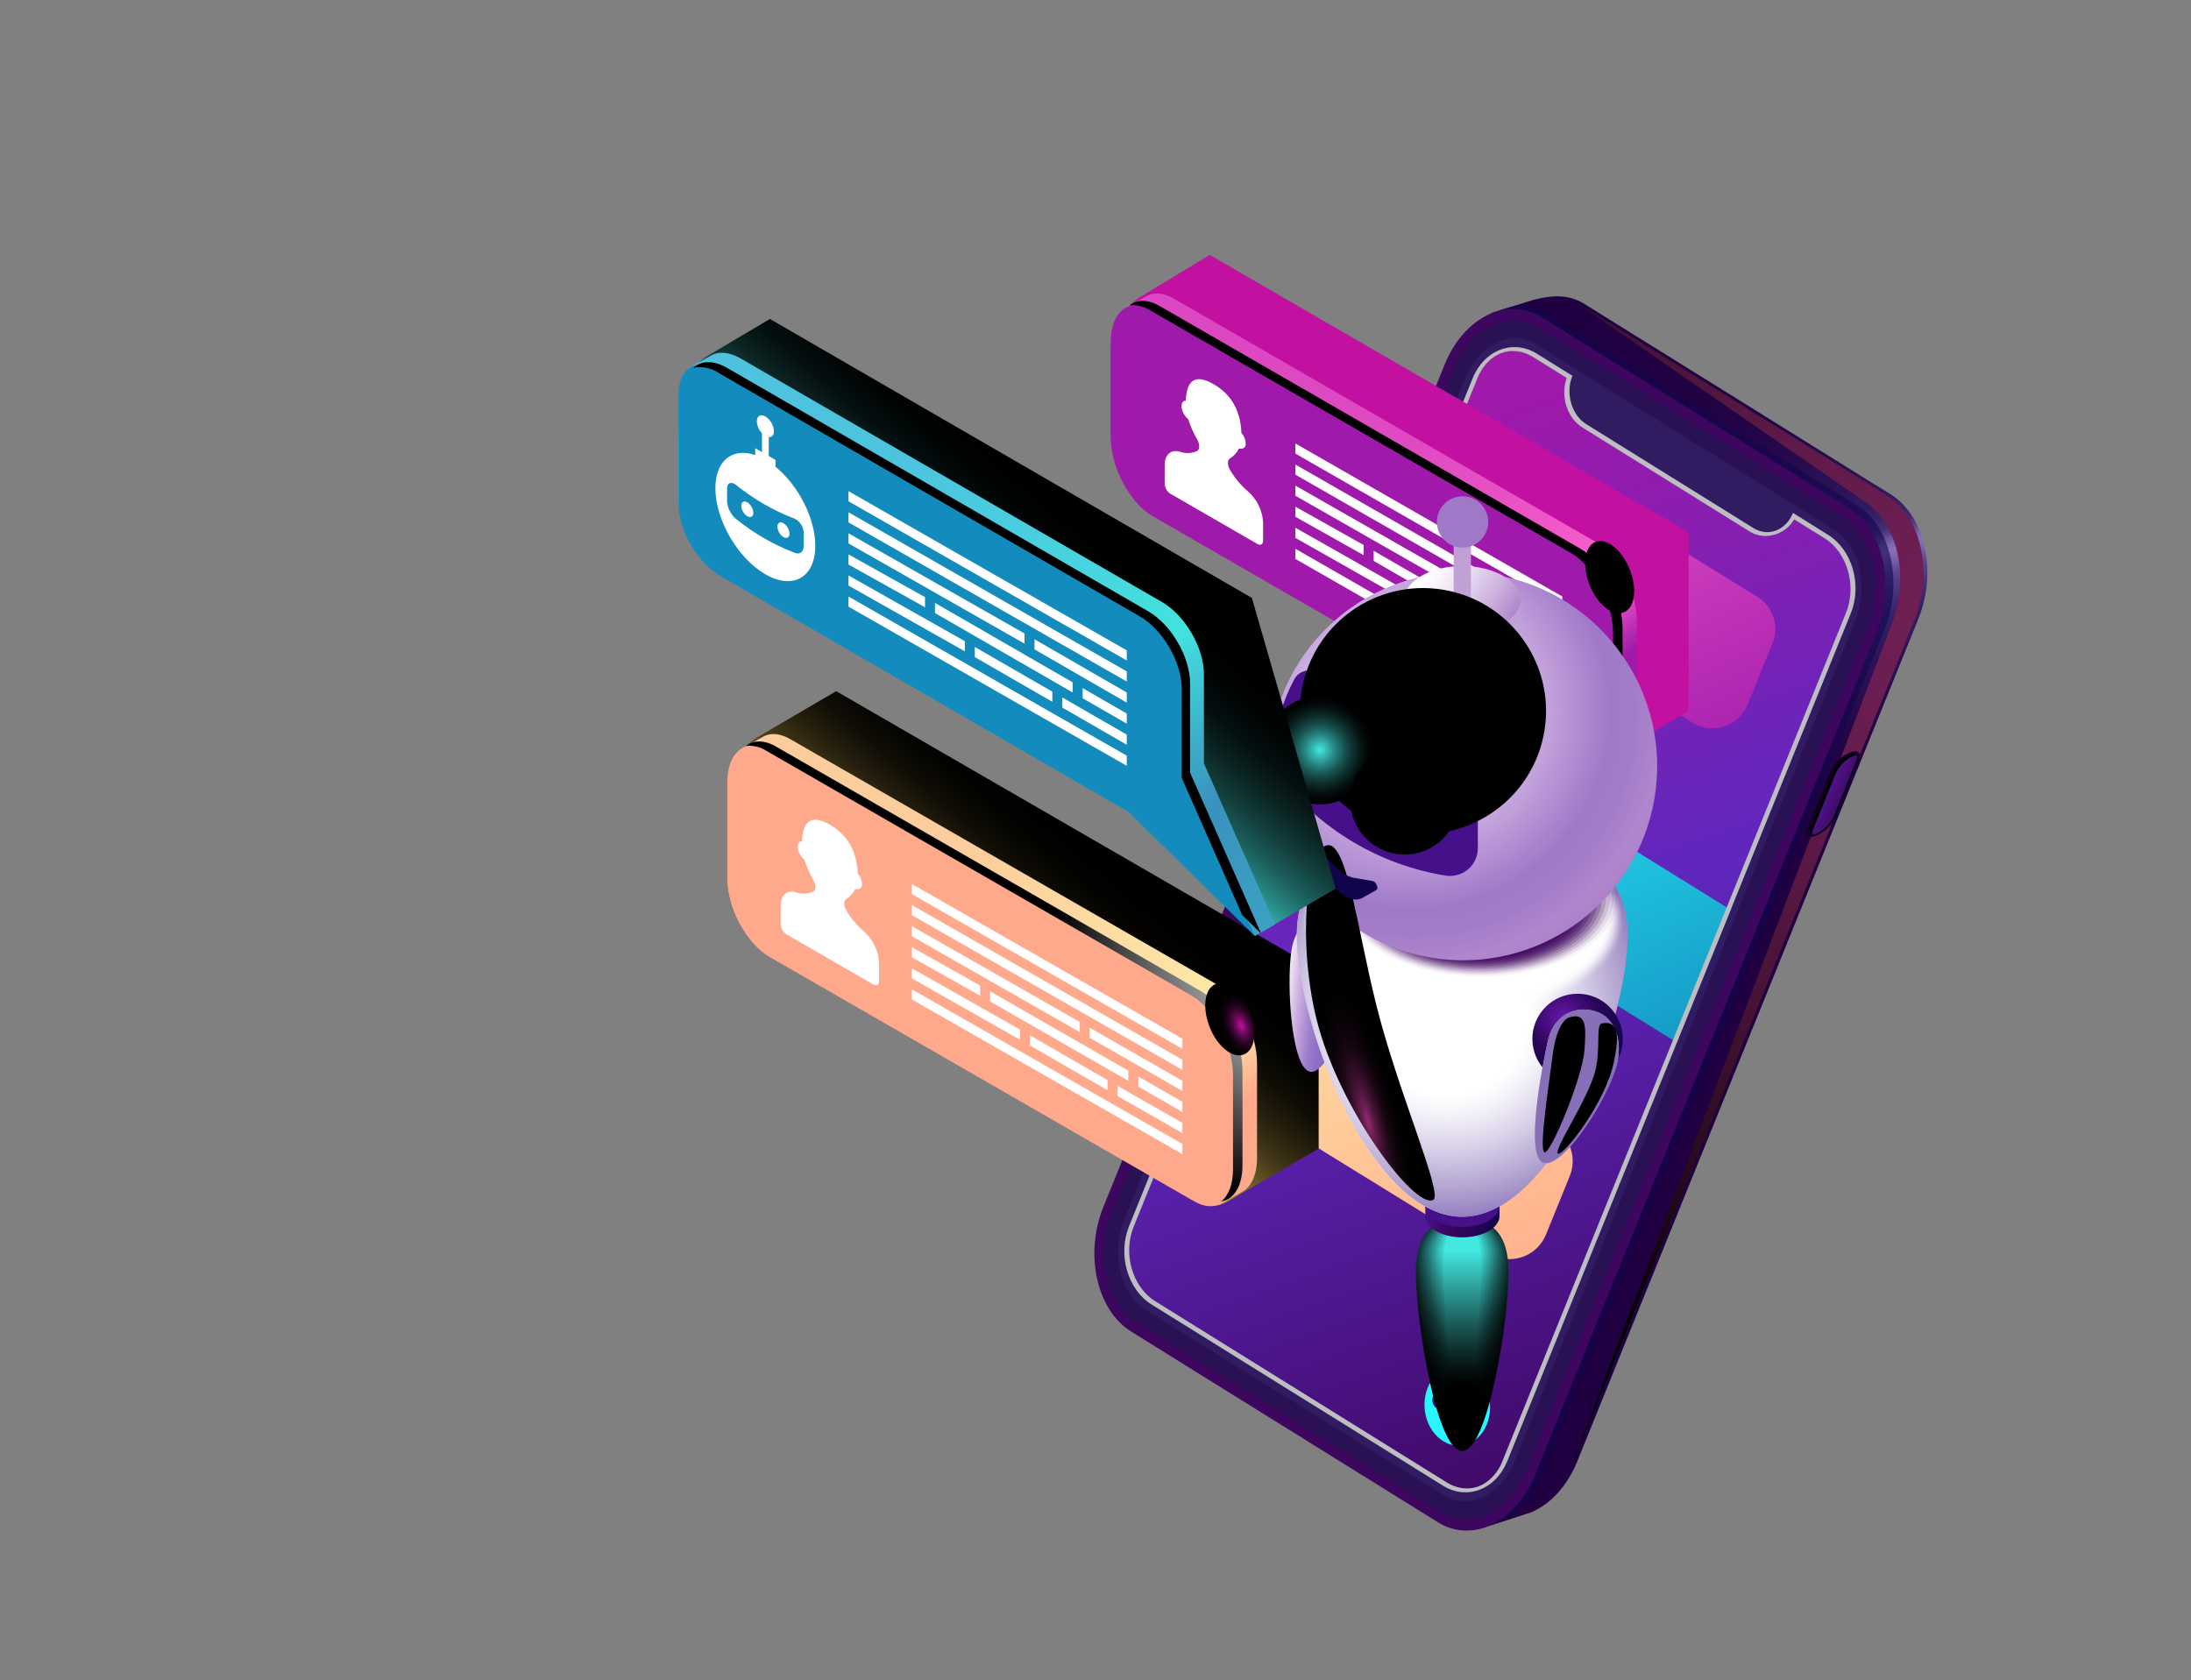 <svg width="854" height="655" viewBox="0 0 854 655" fill="none" xmlns="http://www.w3.org/2000/svg">
<rect x="0" y="0" width="854" height="655" fill="#808080" stroke="none"/>
<path d="M576.764 588.045L457.316 513.77C443.835 505.434 438.963 483.577 446.521 465.038L579.483 136.812C583.304 127.392 574.828 125.142 581.853 121.807C582.119 121.691 597.136 117.039 597.403 116.972C604.277 115.155 611.118 114.438 617.425 118.389L736.872 192.664C750.353 201 755.225 222.857 747.667 241.397L614.772 569.655C610.767 579.492 604.11 586.444 596.702 589.529C596.268 589.712 578.065 595.581 577.615 595.681C571.608 597.065 582.653 591.746 576.764 588.045Z" fill="url(#paint0_linear)"/>
<path style="mix-blend-mode:color-dodge" d="M735.42 193.047L615.956 118.773C609.6 114.821 726.294 195.131 726.294 195.131C739.775 203.467 744.647 225.341 737.106 243.864C737.106 243.864 609.249 579.842 613.254 570.005L746.216 241.78C753.724 223.29 748.918 201.417 735.42 193.047Z" fill="url(#paint1_radial)"/>
<path style="mix-blend-mode:screen" opacity="0.6" d="M563.482 592.18L444.019 517.905C430.554 509.569 425.665 487.712 433.223 469.172L566.202 140.947C573.71 122.408 590.712 114.172 604.194 122.608L723.641 196.882C737.122 205.218 741.994 227.076 734.453 245.615L601.474 573.84C593.966 592.33 576.947 600.549 563.482 592.18Z" fill="url(#paint2_radial)"/>
<path d="M560.379 593.313L440.915 519.039C427.45 510.703 422.562 488.845 430.12 470.306L563.099 142.081C570.607 123.541 587.609 115.305 601.09 123.741L720.554 197.949C734.035 206.285 738.907 228.159 731.366 246.682L598.354 574.907C590.846 593.413 573.827 601.749 560.379 593.313Z" fill="url(#paint3_linear)"/>
<path d="M433.357 472.573L566.486 143.948C573.16 127.693 587.976 120.474 599.855 127.826L718.685 201.701C730.498 209.036 734.736 228.176 728.146 244.415L594.95 573.04C588.276 589.295 573.443 596.514 561.58 589.179L442.767 515.304C431.004 507.952 426.766 488.829 433.357 472.573Z" fill="url(#paint4_linear)"/>
<path d="M438.446 474.707L570.907 147.732C576.413 134.128 588.894 128.093 598.788 134.245L715.065 206.619C724.959 212.771 728.413 228.776 722.99 242.38L590.529 569.255C585.023 582.86 572.542 588.912 562.648 582.76L446.371 510.452C436.477 504.317 432.923 488.378 438.446 474.707Z" fill="url(#paint5_linear)"/>
<path d="M698.864 199.95C696.094 206.786 689.17 209.42 683.397 205.819L618.326 165.372C612.536 161.771 610.1 153.318 612.87 146.482L599.071 137.896C589.761 132.111 578.582 136.362 574.044 147.383L440.064 478.009C435.609 489.046 439.53 502.683 448.857 508.485L562.448 579.109C571.758 584.894 582.937 580.659 587.475 569.622L721.422 238.98C725.893 227.943 721.972 214.305 712.645 208.52L698.864 199.95Z" fill="url(#paint6_linear)"/>
<path d="M569.022 161.037L547.982 212.721L659.604 281.644C661.436 282.784 663.496 283.511 665.639 283.773C667.781 284.035 669.955 283.826 672.008 283.16C674.062 282.495 675.945 281.389 677.526 279.921C679.107 278.452 680.347 276.656 681.161 274.658L690.888 250.784C692.2 247.551 692.328 243.96 691.251 240.642C690.173 237.324 687.96 234.492 684.999 232.644L569.022 161.037Z" fill="url(#paint7_linear)"/>
<path d="M550.985 303.518L544.145 320.34C542.49 324.396 542.326 328.907 543.682 333.073C545.038 337.239 547.826 340.79 551.553 343.097L653.564 406.352L674.604 354.668L577.982 294.748C575.684 293.326 573.104 292.422 570.421 292.098C567.738 291.775 565.017 292.039 562.447 292.874C559.877 293.709 557.52 295.094 555.541 296.932C553.561 298.77 552.007 301.018 550.985 303.518Z" fill="url(#paint8_linear)"/>
<path d="M485.447 365.337L464.391 417.021L580.234 488.495C582.133 489.675 584.267 490.426 586.487 490.697C588.707 490.968 590.959 490.751 593.086 490.062C595.214 489.373 597.165 488.228 598.804 486.708C600.443 485.187 601.73 483.328 602.575 481.259L611.869 458.368C613.235 455.019 613.374 451.295 612.259 447.854C611.145 444.413 608.85 441.476 605.779 439.562L485.447 365.337Z" fill="url(#paint9_linear)"/>
<path d="M704.537 322.724L713.513 300.567C715.101 297.314 717.799 294.736 721.122 293.297C724.175 292.13 725.726 293.481 724.575 296.315L715.549 318.472C713.97 321.727 711.268 324.303 707.94 325.725C704.937 326.892 703.402 325.558 704.537 322.724Z" fill="url(#paint10_linear)"/>
<path d="M706.305 325.308C704.987 325.308 705.07 323.907 705.538 322.74L714.514 300.583C715.956 297.672 718.37 295.354 721.338 294.031C721.803 293.832 722.301 293.725 722.806 293.714C724.141 293.714 724.058 295.114 723.574 296.298L714.597 318.455C713.167 321.365 710.757 323.679 707.79 324.991C707.32 325.19 706.816 325.297 706.305 325.308Z" fill="url(#paint11_linear)"/>
<path style="mix-blend-mode:color-dodge" d="M706.672 323.324L715.649 301.166C717.085 298.251 719.5 295.932 722.473 294.614C722.895 294.449 723.339 294.348 723.791 294.314C723.718 294.117 723.582 293.949 723.404 293.838C723.226 293.726 723.016 293.677 722.806 293.697C722.301 293.708 721.803 293.816 721.338 294.014C718.37 295.338 715.956 297.655 714.514 300.566L705.538 322.74C705.07 323.907 704.987 325.291 706.305 325.308H706.472C706.305 324.643 706.376 323.941 706.672 323.324Z" fill="url(#paint12_radial)"/>
<g style="mix-blend-mode:multiply">
<path d="M712.579 208.52L698.864 199.95C696.094 206.786 689.17 209.42 683.397 205.819L618.326 165.372C612.536 161.771 610.1 153.318 612.87 146.482L599.071 137.896C589.761 132.111 578.582 136.362 574.044 147.383L440.064 478.009C435.609 489.046 439.53 502.683 448.857 508.485L562.448 579.109C571.758 584.894 582.937 580.659 587.475 569.622L721.422 238.98C725.827 227.943 721.905 214.305 712.579 208.52ZM585.59 569.589C584.361 572.803 582.243 575.602 579.483 577.658C577.168 579.35 574.359 580.235 571.491 580.176C568.788 580.086 566.159 579.268 563.883 577.808L450.259 507.185C441.366 501.65 437.595 488.595 441.916 478.059L575.863 147.416C578.566 140.747 583.955 136.696 589.961 136.812C592.665 136.903 595.293 137.72 597.57 139.18L610.651 147.316C608.181 154.552 610.784 162.888 616.807 166.639L681.878 207.102C683.692 208.253 685.787 208.882 687.935 208.92C690.234 208.926 692.495 208.335 694.496 207.203C696.497 206.072 698.169 204.44 699.348 202.467L711.16 209.803C720.054 215.338 723.824 228.409 719.503 238.946L585.59 569.589Z" fill="#BCBEC0"/>
</g>
<path d="M575.763 536.176L576.413 534.509L574.862 533.542L576.68 529.04C577.129 529.066 577.574 528.943 577.945 528.689C578.316 528.436 578.593 528.067 578.732 527.64C578.989 527.02 579.029 526.332 578.844 525.687C578.659 525.042 578.261 524.479 577.715 524.089C577.458 523.93 577.169 523.833 576.869 523.803C576.569 523.774 576.266 523.814 575.984 523.921C575.702 524.027 575.448 524.197 575.242 524.417C575.035 524.637 574.883 524.901 574.795 525.189C574.611 525.66 574.544 526.168 574.599 526.67C574.654 527.172 574.83 527.654 575.112 528.073L573.293 532.558L571.741 531.591L571.074 533.258C565.318 531.274 559.161 534.325 556.491 540.911C553.438 548.447 556.124 557.75 562.481 561.718C568.838 565.686 576.48 562.768 579.533 555.232C580.804 552.03 581.124 548.529 580.456 545.149C579.787 541.77 578.157 538.654 575.763 536.176ZM576.18 555.232C576.086 555.551 575.93 555.849 575.72 556.106C575.51 556.364 575.25 556.577 574.956 556.732C574.662 556.888 574.339 556.983 574.008 557.011C573.677 557.04 573.343 557.002 573.026 556.9C568.012 555.025 563.41 552.194 559.478 548.563C558.916 548.007 558.531 547.298 558.371 546.524C558.211 545.75 558.282 544.945 558.577 544.212L559.828 541.111C559.893 540.809 560.041 540.53 560.255 540.307C560.469 540.083 560.741 539.924 561.04 539.846C561.34 539.768 561.655 539.775 561.951 539.866C562.246 539.957 562.511 540.128 562.715 540.361C566.645 544.014 571.246 546.873 576.263 548.78C576.863 549.066 577.327 549.574 577.558 550.197C577.788 550.82 577.767 551.508 577.498 552.115L576.18 555.232ZM572.592 549.664C572.41 549.553 572.205 549.485 571.993 549.465C571.78 549.445 571.566 549.475 571.366 549.55C571.167 549.626 570.987 549.746 570.841 549.901C570.695 550.057 570.586 550.244 570.524 550.447C570.341 550.891 570.314 551.382 570.447 551.843C570.581 552.303 570.866 552.705 571.258 552.982C571.441 553.089 571.645 553.155 571.857 553.173C572.069 553.191 572.282 553.161 572.48 553.086C572.679 553.011 572.858 552.892 573.004 552.738C573.151 552.584 573.261 552.4 573.327 552.198C573.503 551.754 573.527 551.264 573.394 550.805C573.261 550.346 572.979 549.945 572.592 549.664ZM564.25 544.479C564.068 544.368 563.863 544.3 563.65 544.28C563.438 544.26 563.223 544.289 563.024 544.365C562.824 544.441 562.645 544.561 562.498 544.716C562.352 544.872 562.244 545.059 562.181 545.262C561.998 545.701 561.969 546.189 562.099 546.646C562.23 547.104 562.511 547.503 562.899 547.78C563.08 547.894 563.285 547.965 563.499 547.987C563.712 548.008 563.928 547.98 564.128 547.904C564.329 547.828 564.509 547.706 564.655 547.549C564.8 547.391 564.907 547.202 564.967 546.996C565.151 546.557 565.179 546.07 565.049 545.612C564.919 545.155 564.637 544.755 564.25 544.479Z" fill="url(#paint13_linear)"/>
<path style="mix-blend-mode:screen" d="M513.978 378.126L325.923 269.406L295.373 287.279C291.774 289.417 288.793 292.453 286.722 296.089C284.651 299.724 283.562 303.836 283.56 308.019V341.564C283.557 348.101 285.277 354.523 288.545 360.186C291.814 365.849 296.516 370.553 302.18 373.824L466.093 468.372C467.966 469.465 470.097 470.041 472.266 470.041C474.435 470.041 476.566 469.465 478.439 468.372L513.978 447.715V378.126Z" fill="url(#paint14_linear)"/>
<path d="M473.618 463.587L308.003 368.339C298.977 363.137 291.652 349.149 291.652 337.129V300.45C291.652 294.348 285.679 294.214 288.732 292.014C288.966 291.847 297.075 287.362 297.342 287.212C300.211 285.545 303.932 285.745 308.003 288.096L473.618 383.344C482.661 388.562 489.969 402.534 489.969 414.571V451.25C489.969 457.835 487.783 462.47 484.329 464.471L475.853 469.272C473 470.723 477.522 465.855 473.618 463.587Z" fill="url(#paint15_linear)"/>
<path d="M465.409 468.239L299.828 372.924C290.801 367.706 283.476 353.734 283.476 341.697V305.018C283.476 292.981 290.801 287.446 299.828 292.664L465.409 387.979C474.435 393.181 481.76 407.169 481.76 419.189V455.868C481.76 467.922 474.435 473.374 465.409 468.239Z" fill="url(#paint16_linear)"/>
<path style="mix-blend-mode:color-dodge" d="M467.978 386.278L302.397 290.963C297.809 288.313 293.671 288.446 290.718 290.797C293.498 290.459 296.309 291.108 298.66 292.631L464.241 387.945C473.267 393.147 480.592 407.135 480.592 419.156V455.835C480.592 461.753 478.823 466.088 475.953 468.355C480.959 467.522 484.296 462.353 484.296 454.167V417.489C484.329 405.468 476.954 391.48 467.978 386.278Z" fill="url(#paint17_radial)"/>
<path d="M355.438 344.581V348.532L460.87 408.819V404.868L355.438 344.581Z" fill="white"/>
<path d="M397.584 401.333L355.438 377.425V381.377L397.584 405.285V401.333Z" fill="white"/>
<path d="M420.843 398.332L355.438 361.003V364.954L420.843 402.283V398.332Z" fill="white"/>
<path d="M382.051 384.161L355.438 369.206V373.157L382.051 388.112V384.161Z" fill="white"/>
<path d="M385.938 386.411V390.363L439.797 421.29V417.338L385.938 386.411Z" fill="white"/>
<path d="M401.489 403.584V407.535L431.688 424.957V421.006L401.489 403.584Z" fill="white"/>
<path d="M424.731 404.518L460.87 425.241V421.29L424.731 400.566V404.518Z" fill="white"/>
<path d="M443.685 423.54L460.87 433.443V429.492L443.685 419.589V423.54Z" fill="white"/>
<path d="M355.438 356.735L460.87 417.022V413.07L355.438 352.784V356.735Z" fill="white"/>
<path d="M435.576 427.208L460.87 441.663V437.712L435.576 423.257V427.208Z" fill="white"/>
<path d="M355.438 389.579L460.87 449.866V445.915L355.438 385.628V389.579Z" fill="white"/>
<path d="M336.651 362.987C333.979 360.671 331.698 357.941 329.894 354.901C328.776 353.034 328.826 351.016 329.894 350.383C331.408 349.482 332.608 348.138 333.331 346.531C334.515 346.865 335.984 346.431 335.984 344.864C335.994 343.256 335.399 341.702 334.315 340.513C334.032 333.427 331.612 326.158 323.453 321.457C315.294 316.755 312.892 321.24 312.591 327.975C311.624 327.759 310.923 328.709 310.923 330.376C311.202 332.238 312.144 333.937 313.576 335.161C314.427 337.887 315.58 340.51 317.013 342.98C318.098 344.864 318.148 346.932 317.013 347.515C314.885 348.492 312.458 348.593 310.256 347.799C306.835 346.765 304.299 348.832 304.299 353.05V360.336C304.341 361.109 304.566 361.861 304.954 362.53C305.343 363.199 305.884 363.767 306.535 364.187L340.422 383.744C341.64 384.444 342.641 383.877 342.641 382.46V375.174C342.515 372.845 341.919 370.565 340.89 368.47C339.86 366.376 338.419 364.511 336.651 362.987Z" fill="white"/>
<path style="mix-blend-mode:color-dodge" d="M487.066 394.13C490.186 401.683 489.218 409.235 484.913 411.003C480.609 412.77 474.602 408.068 471.565 400.516C468.529 392.963 469.43 385.394 473.718 383.627C478.006 381.86 483.962 386.561 487.066 394.13Z" fill="url(#paint18_radial)"/>
<path style="mix-blend-mode:screen" d="M658.169 207.436L471.499 99.35L444.803 115.555C441.204 117.693 438.223 120.729 436.152 124.365C434.081 128.001 432.992 132.112 432.99 136.296V169.84C432.991 176.379 434.713 182.802 437.985 188.464C441.256 194.127 445.961 198.83 451.627 202.101L614.138 296.032C616.011 297.125 618.142 297.7 620.311 297.7C622.48 297.7 624.611 297.125 626.485 296.032L658.186 277.042L658.169 207.436Z" fill="url(#paint19_linear)"/>
<path d="M621.663 291.23L457.483 196.615C448.44 191.414 441.132 177.426 441.132 165.405V128.726C441.132 122.624 435.159 122.491 438.196 120.29C438.446 120.123 446.538 115.639 446.822 115.489C449.675 113.821 453.412 114.021 457.483 116.372L621.663 211.053C630.706 216.272 638.014 230.243 638.014 242.28V278.959C638.014 285.628 635.828 290.18 632.374 292.18L623.898 296.982C621.079 298.316 625.6 293.497 621.663 291.23Z" fill="url(#paint20_linear)"/>
<path d="M613.487 295.882L449.291 201.2C440.264 195.982 432.94 182.011 432.94 169.973V133.295C432.94 121.257 440.264 115.722 449.291 120.941L613.487 215.622C622.514 220.824 629.838 234.812 629.838 246.832V283.511C629.838 295.565 622.514 301.083 613.487 295.882Z" fill="url(#paint21_linear)"/>
<path style="mix-blend-mode:color-dodge" d="M616.057 213.921L451.927 119.24C447.322 116.589 443.184 116.722 440.248 119.073C443.034 118.737 445.849 119.386 448.206 120.907L612.386 215.588C621.412 220.79 628.737 234.778 628.737 246.799V283.478C628.737 289.396 626.969 293.731 624.099 295.998C629.104 295.165 632.441 289.996 632.441 281.81V245.132C632.408 233.111 625.083 219.123 616.057 213.921Z" fill="url(#paint22_radial)"/>
<path d="M504.902 172.858V176.809L608.949 236.462V232.511L504.902 172.858Z" fill="white"/>
<path d="M547.065 229.609L504.902 205.701V209.653L547.065 233.561V229.609Z" fill="white"/>
<path d="M570.307 226.609L504.902 189.28V193.231L570.307 230.56V226.609Z" fill="white"/>
<path d="M531.514 212.437L504.902 197.482V201.433L531.514 216.388V212.437Z" fill="white"/>
<path d="M535.418 214.688V218.639L587.876 248.933V244.981L535.418 214.688Z" fill="white"/>
<path d="M550.952 231.86V235.812L581.152 253.234V249.283L550.952 231.86Z" fill="white"/>
<path d="M574.211 232.794L608.949 252.884V248.933L574.211 228.843V232.794Z" fill="white"/>
<path d="M591.763 251.183L608.949 261.086V257.135L591.763 247.232V251.183Z" fill="white"/>
<path d="M504.902 185.012L608.949 244.665V240.713L504.902 181.06V185.012Z" fill="white"/>
<path d="M585.056 255.485L608.949 269.306V265.354L585.056 251.533V255.485Z" fill="white"/>
<path d="M504.902 217.856L608.949 277.509V273.558L504.902 213.905V217.856Z" fill="white"/>
<path d="M486.114 191.264C483.472 188.942 481.218 186.212 479.44 183.178C478.323 181.31 478.356 179.293 479.44 178.659C480.956 177.755 482.16 176.412 482.894 174.808C484.079 175.142 485.547 174.708 485.547 173.141C485.564 171.531 484.968 169.975 483.879 168.789C483.595 161.704 481.176 154.435 473.017 149.733C464.858 145.032 462.455 149.516 462.172 156.252C461.187 156.035 460.503 156.986 460.503 158.653C460.782 160.515 461.724 162.214 463.156 163.438C464.012 166.165 465.171 168.787 466.61 171.257C467.694 173.141 467.728 175.208 466.61 175.792C464.507 176.749 462.113 176.851 459.936 176.075C456.515 175.041 453.963 177.109 453.963 181.327V188.613C454.005 189.385 454.229 190.137 454.618 190.807C455.006 191.476 455.548 192.044 456.198 192.464L490.085 212.02C491.32 212.721 492.321 212.154 492.321 210.737V203.451C492.167 201.105 491.537 198.816 490.47 196.721C489.403 194.626 487.921 192.769 486.114 191.264Z" fill="white"/>
<path style="mix-blend-mode:color-dodge" d="M635.144 221.757C638.264 229.326 637.296 236.878 632.992 238.646C628.687 240.413 622.68 235.711 619.644 228.159C616.607 220.606 617.508 213.037 621.796 211.27C626.084 209.503 632.124 214.204 635.144 221.757Z" fill="url(#paint23_radial)"/>
<path style="mix-blend-mode:screen" d="M588.009 496.013C588.009 515.252 579.917 565.586 569.939 565.586C559.962 565.586 551.853 515.252 551.853 496.013C551.853 479.09 559.962 475.006 569.939 475.006C579.917 475.006 588.009 479.09 588.009 496.013Z" fill="url(#paint24_linear)"/>
<path style="mix-blend-mode:screen" d="M587.075 495.779C587.075 514.552 579.416 564.419 569.973 564.419C560.529 564.419 552.854 514.552 552.854 495.779C552.854 479.257 560.513 475.272 569.973 475.272C579.433 475.272 587.075 479.257 587.075 495.779Z" fill="url(#paint25_linear)"/>
<path style="mix-blend-mode:screen" d="M586.09 495.546C586.09 513.885 578.849 563.235 569.939 563.235C561.03 563.235 553.788 513.869 553.788 495.546C553.788 479.424 561.013 475.539 569.939 475.539C578.866 475.539 586.09 479.424 586.09 495.546Z" fill="url(#paint26_linear)"/>
<path style="mix-blend-mode:screen" d="M585.123 495.313C585.123 513.169 578.315 562.002 569.939 562.002C561.564 562.002 554.756 513.102 554.756 495.313C554.756 479.591 561.547 475.806 569.939 475.806C578.332 475.806 585.123 479.591 585.123 495.313Z" fill="url(#paint27_linear)"/>
<path style="mix-blend-mode:screen" d="M584.155 495.046C584.155 512.452 577.781 560.868 569.939 560.868C562.098 560.868 555.724 512.518 555.724 495.046C555.724 479.724 562.081 476.04 569.939 476.04C577.798 476.04 584.155 479.757 584.155 495.046Z" fill="url(#paint28_linear)"/>
<path style="mix-blend-mode:screen" d="M583.187 494.845C583.187 511.784 577.247 559.717 569.939 559.717C562.631 559.717 556.692 511.784 556.692 494.845C556.692 479.924 562.615 476.339 569.939 476.339C577.264 476.339 583.187 479.924 583.187 494.845Z" fill="url(#paint29_linear)"/>
<path style="mix-blend-mode:screen" d="M582.22 494.612C582.22 511.101 576.73 558.55 569.939 558.55C563.149 558.55 557.659 511.101 557.659 494.612C557.659 480.091 563.149 476.606 569.939 476.606C576.73 476.606 582.22 480.041 582.22 494.612Z" fill="url(#paint30_linear)"/>
<path style="mix-blend-mode:screen" d="M581.252 494.379C581.252 510.401 576.246 557.383 569.939 557.383C563.633 557.383 558.61 510.401 558.61 494.379C558.61 480.258 563.616 476.856 569.939 476.856C576.263 476.856 581.252 480.258 581.252 494.379Z" fill="url(#paint31_linear)"/>
<path style="mix-blend-mode:screen" d="M580.301 494.146C580.301 509.717 575.662 556.216 569.939 556.216C564.216 556.216 559.578 509.717 559.578 494.146C559.578 480.441 564.216 477.123 569.939 477.123C575.662 477.123 580.301 480.441 580.301 494.146Z" fill="url(#paint32_linear)"/>
<path style="mix-blend-mode:screen" d="M579.333 493.912C579.333 509.034 575.129 555.033 569.94 555.033C564.751 555.033 560.546 509.034 560.546 493.912C560.546 480.575 564.751 477.39 569.94 477.39C575.129 477.39 579.333 480.608 579.333 493.912Z" fill="url(#paint33_linear)"/>
<path style="mix-blend-mode:screen" d="M578.365 493.678C578.365 508.333 574.595 553.865 570.023 553.865C565.451 553.865 561.597 508.333 561.597 493.678C561.597 480.774 565.368 477.656 570.023 477.656C574.678 477.656 578.365 480.774 578.365 493.678Z" fill="url(#paint34_linear)"/>
<path style="mix-blend-mode:screen" d="M577.398 493.378C577.398 507.583 574.061 552.631 569.939 552.631C565.818 552.631 562.481 507.617 562.481 493.378C562.481 480.874 565.818 477.857 569.939 477.857C574.061 477.857 577.398 480.941 577.398 493.378Z" fill="url(#paint35_linear)"/>
<path d="M584.489 469.787H555.557V473.855V473.972C555.557 478.624 562.031 482.308 570.023 482.308C578.015 482.308 584.489 478.54 584.489 473.972V473.855V469.787Z" fill="url(#paint36_linear)"/>
<path d="M532.499 374.208C530.229 384.444 518.483 419.489 510.591 417.739C502.699 415.988 501.131 378.209 503.917 367.872C506.337 358.953 513.428 354.368 521.32 356.118C523.272 356.519 525.121 357.314 526.754 358.454C528.388 359.595 529.77 361.057 530.817 362.751C531.864 364.446 532.554 366.336 532.843 368.306C533.132 370.276 533.015 372.284 532.499 374.208Z" fill="url(#paint37_linear)"/>
<path d="M570.023 478.275C578.012 478.275 584.489 474.506 584.489 469.856C584.489 465.206 578.012 461.436 570.023 461.436C562.034 461.436 555.557 465.206 555.557 469.856C555.557 474.506 562.034 478.275 570.023 478.275Z" fill="url(#paint38_linear)"/>
<path d="M634.393 364.254C634.393 399.816 605.545 474.29 569.939 474.29C534.334 474.29 505.469 399.782 505.469 364.254C505.469 332.927 534.334 325.391 569.939 325.391C605.545 325.391 634.393 332.927 634.393 364.254Z" fill="url(#paint39_linear)"/>
<path style="mix-blend-mode:multiply" d="M634.393 364.254C634.393 399.816 605.545 474.29 569.939 474.29C534.334 474.29 505.469 399.782 505.469 364.254C505.469 332.927 534.334 325.391 569.939 325.391C605.545 325.391 634.393 332.927 634.393 364.254Z" fill="url(#paint40_radial)"/>
<path opacity="0.07" d="M570.056 395.264C604.575 395.264 632.558 378.984 632.558 358.902C632.558 338.82 604.575 322.54 570.056 322.54C535.538 322.54 507.555 338.82 507.555 358.902C507.555 378.984 535.538 395.264 570.056 395.264Z" fill="url(#paint41_linear)"/>
<path opacity="0.15" d="M570.04 394.581C604.134 394.581 631.774 378.495 631.774 358.652C631.774 338.809 604.134 322.724 570.04 322.724C535.945 322.724 508.305 338.809 508.305 358.652C508.305 378.495 535.945 394.581 570.04 394.581Z" fill="url(#paint42_linear)"/>
<path opacity="0.22" d="M570.006 393.881C603.677 393.881 630.973 377.996 630.973 358.402C630.973 338.808 603.677 322.924 570.006 322.924C536.335 322.924 509.04 338.808 509.04 358.402C509.04 377.996 536.335 393.881 570.006 393.881Z" fill="url(#paint43_linear)"/>
<path opacity="0.29" d="M569.989 393.214C603.246 393.214 630.205 377.524 630.205 358.169C630.205 338.814 603.246 323.124 569.989 323.124C536.733 323.124 509.774 338.814 509.774 358.169C509.774 377.524 536.733 393.214 569.989 393.214Z" fill="url(#paint44_linear)"/>
<path opacity="0.36" d="M569.973 392.514C602.805 392.514 629.421 377.025 629.421 357.919C629.421 338.813 602.805 323.324 569.973 323.324C537.14 323.324 510.525 338.813 510.525 357.919C510.525 377.025 537.14 392.514 569.973 392.514Z" fill="url(#paint45_linear)"/>
<path opacity="0.44" d="M569.94 391.813C602.357 391.813 628.637 376.526 628.637 357.669C628.637 338.811 602.357 323.524 569.94 323.524C537.522 323.524 511.242 338.811 511.242 357.669C511.242 376.526 537.522 391.813 569.94 391.813Z" fill="url(#paint46_linear)"/>
<path opacity="0.51" d="M569.923 391.129C601.917 391.129 627.853 376.036 627.853 357.418C627.853 338.8 601.917 323.707 569.923 323.707C537.929 323.707 511.993 338.8 511.993 357.418C511.993 376.036 537.929 391.129 569.923 391.129Z" fill="url(#paint47_linear)"/>
<path opacity="0.58" d="M569.889 390.429C601.459 390.429 627.052 375.538 627.052 357.168C627.052 338.799 601.459 323.907 569.889 323.907C538.319 323.907 512.727 338.799 512.727 357.168C512.727 375.538 538.319 390.429 569.889 390.429Z" fill="url(#paint48_linear)"/>
<path opacity="0.65" d="M569.873 389.746C601.028 389.746 626.284 375.049 626.284 356.918C626.284 338.788 601.028 324.091 569.873 324.091C538.717 324.091 513.461 338.788 513.461 356.918C513.461 375.049 538.717 389.746 569.873 389.746Z" fill="url(#paint49_linear)"/>
<path opacity="0.73" d="M569.839 389.046C600.571 389.046 625.484 374.55 625.484 356.669C625.484 338.787 600.571 324.291 569.839 324.291C539.108 324.291 514.195 338.787 514.195 356.669C514.195 374.55 539.108 389.046 569.839 389.046Z" fill="url(#paint50_linear)"/>
<path opacity="0.8" d="M569.823 388.346C600.13 388.346 624.699 374.051 624.699 356.418C624.699 338.786 600.13 324.491 569.823 324.491C539.515 324.491 514.946 338.786 514.946 356.418C514.946 374.051 539.515 388.346 569.823 388.346Z" fill="url(#paint51_linear)"/>
<path style="mix-blend-mode:multiply" opacity="0.05" d="M577.131 380.559C606.655 380.559 630.589 366.631 630.589 349.449C630.589 332.267 606.655 318.339 577.131 318.339C547.606 318.339 523.672 332.267 523.672 349.449C523.672 366.631 547.606 380.559 577.131 380.559Z" fill="url(#paint52_linear)"/>
<path style="mix-blend-mode:multiply" opacity="0.09" d="M576.997 379.826C605.738 379.826 629.037 366.27 629.037 349.549C629.037 332.828 605.738 319.272 576.997 319.272C548.256 319.272 524.957 332.828 524.957 349.549C524.957 366.27 548.256 379.826 576.997 379.826Z" fill="url(#paint53_linear)"/>
<path style="mix-blend-mode:multiply" opacity="0.14" d="M576.88 379.109C604.838 379.109 627.502 365.92 627.502 349.65C627.502 333.379 604.838 320.19 576.88 320.19C548.923 320.19 526.258 333.379 526.258 349.65C526.258 365.92 548.923 379.109 576.88 379.109Z" fill="url(#paint54_linear)"/>
<path style="mix-blend-mode:multiply" opacity="0.18" d="M576.764 378.376C603.947 378.376 625.984 365.552 625.984 349.733C625.984 333.914 603.947 321.09 576.764 321.09C549.58 321.09 527.543 333.914 527.543 349.733C527.543 365.552 549.58 378.376 576.764 378.376Z" fill="url(#paint55_linear)"/>
<path style="mix-blend-mode:multiply" opacity="0.23" d="M576.63 377.642C603.031 377.642 624.432 365.191 624.432 349.833C624.432 334.474 603.031 322.023 576.63 322.023C550.23 322.023 528.828 334.474 528.828 349.833C528.828 365.191 550.23 377.642 576.63 377.642Z" fill="url(#paint56_linear)"/>
<path style="mix-blend-mode:multiply" opacity="0.27" d="M576.513 376.925C602.14 376.925 622.914 364.84 622.914 349.933C622.914 335.025 602.14 322.94 576.513 322.94C550.887 322.94 530.113 335.025 530.113 349.933C530.113 364.84 550.887 376.925 576.513 376.925Z" fill="url(#paint57_linear)"/>
<path style="mix-blend-mode:multiply" opacity="0.32" d="M576.397 376.191C601.24 376.191 621.379 364.472 621.379 350.016C621.379 335.56 601.24 323.841 576.397 323.841C551.553 323.841 531.414 335.56 531.414 350.016C531.414 364.472 551.553 376.191 576.397 376.191Z" fill="url(#paint58_linear)"/>
<path style="mix-blend-mode:multiply" opacity="0.36" d="M576.263 375.474C600.323 375.474 619.827 364.121 619.827 350.116C619.827 336.111 600.323 324.757 576.263 324.757C552.203 324.757 532.699 336.111 532.699 350.116C532.699 364.121 552.203 375.474 576.263 375.474Z" fill="url(#paint59_linear)"/>
<path style="mix-blend-mode:multiply" opacity="0.41" d="M576.146 374.724C599.432 374.724 618.309 363.744 618.309 350.2C618.309 336.655 599.432 325.675 576.146 325.675C552.86 325.675 533.984 336.655 533.984 350.2C533.984 363.744 552.86 374.724 576.146 374.724Z" fill="url(#paint60_linear)"/>
<path style="mix-blend-mode:multiply" opacity="0.45" d="M576.013 374.008C598.515 374.008 616.757 363.393 616.757 350.3C616.757 337.206 598.515 326.592 576.013 326.592C553.51 326.592 535.268 337.206 535.268 350.3C535.268 363.393 553.51 374.008 576.013 374.008Z" fill="url(#paint61_linear)"/>
<path style="mix-blend-mode:multiply" opacity="0.5" d="M575.896 373.29C597.625 373.29 615.239 363.042 615.239 350.4C615.239 337.757 597.625 327.509 575.896 327.509C554.167 327.509 536.553 337.757 536.553 350.4C536.553 363.042 554.167 373.29 575.896 373.29Z" fill="url(#paint62_linear)"/>
<path d="M644.81 311.591C651.946 270.437 624.344 231.296 583.16 224.165C541.975 217.034 502.803 244.615 495.667 285.769C488.531 326.922 516.133 366.064 557.318 373.194C598.502 380.325 637.674 352.744 644.81 311.591Z" fill="url(#paint63_radial)"/>
<path d="M500.714 305.351C516.567 324.527 538.848 337.3 563.416 341.297C564.97 341.55 566.562 341.463 568.079 341.041C569.597 340.619 571.005 339.873 572.205 338.853C573.405 337.833 574.368 336.564 575.029 335.135C575.689 333.706 576.031 332.151 576.029 330.576V310.853C576.043 306.552 574.67 302.361 572.112 298.901C569.554 295.442 565.949 292.898 561.831 291.647C544.06 286.269 527.923 276.524 514.896 263.304C514.181 262.572 513.303 262.019 512.334 261.689C511.365 261.359 510.332 261.262 509.319 261.405C508.305 261.548 507.339 261.927 506.5 262.512C505.66 263.096 504.97 263.871 504.485 264.771C500.178 272.888 497.428 281.737 496.376 290.863C496.085 293.446 496.319 296.06 497.065 298.55C497.81 301.039 499.051 303.353 500.714 305.351Z" fill="url(#paint64_linear)"/>
<path d="M518.699 299.76C520.886 298.482 520.862 294.372 518.643 290.58C516.425 286.789 512.853 284.751 510.666 286.029C508.478 287.307 508.503 291.416 510.721 295.208C512.939 299 516.511 301.038 518.699 299.76Z" fill="#2AF6FF"/>
<path d="M552.821 314.988C552.821 318.572 550.285 319.99 547.165 318.206C545.524 317.141 544.158 315.704 543.178 314.012C542.199 312.32 541.632 310.421 541.525 308.469C541.525 304.901 544.045 303.467 547.165 305.251C548.806 306.316 550.174 307.753 551.157 309.445C552.139 311.136 552.709 313.035 552.821 314.988Z" fill="#2AF6FF"/>
<path d="M614.905 422.557C624.636 422.557 632.525 414.674 632.525 404.951C632.525 395.227 624.636 387.345 614.905 387.345C605.175 387.345 597.286 395.227 597.286 404.951C597.286 414.674 605.175 422.557 614.905 422.557Z" fill="url(#paint65_radial)"/>
<path d="M630.656 412.754C628.42 425.991 609.816 455.034 601.924 453.367C594.032 451.7 601.073 415.788 603.359 405.551C605.361 396.548 612.853 392.064 620.745 393.881C628.637 395.698 632.124 403.651 630.656 412.754Z" fill="url(#paint66_linear)"/>
<path style="mix-blend-mode:multiply" d="M630.656 412.754C628.42 425.991 609.816 455.034 601.924 453.367C594.032 451.7 601.073 415.788 603.359 405.551C605.361 396.548 612.853 392.064 620.745 393.881C628.637 395.698 632.124 403.651 630.656 412.754Z" fill="url(#paint67_radial)"/>
<path style="mix-blend-mode:color-dodge" d="M617.575 409.486C616.807 419.939 604.627 449.382 602.108 449.182C599.589 448.982 603.777 422.507 605.195 411.203C606.363 402.05 609.166 397.399 611.568 396.615C618.443 394.364 618.259 400.283 617.575 409.486Z" fill="url(#paint68_radial)"/>
<path style="mix-blend-mode:color-dodge" d="M629.021 414.121C625.784 429.609 609.833 450.183 607.33 449.699C604.828 449.216 619.01 428.475 621.779 417.472C624.015 408.519 621.88 399.416 624.366 398.916C631.457 397.482 630.906 405.018 629.021 414.121Z" fill="url(#paint69_radial)"/>
<path d="M592.648 233.711H547.348V237.045C547.348 237.045 547.348 237.162 547.348 237.229C547.348 244.498 557.493 250.4 570.006 250.4C582.52 250.4 592.648 244.498 592.648 237.229C592.648 237.229 592.648 237.096 592.648 237.045V233.711Z" fill="url(#paint70_linear)"/>
<path d="M569.99 246.982C582.494 246.982 592.631 241.085 592.631 233.811C592.631 226.537 582.494 220.64 569.99 220.64C557.485 220.64 547.348 226.537 547.348 233.811C547.348 241.085 557.485 246.982 569.99 246.982Z" fill="url(#paint71_linear)"/>
<path d="M573.393 202.584H566.619V232.377C566.619 233.461 568.137 234.345 569.956 234.345C571.775 234.345 573.293 233.461 573.293 232.377L573.393 202.584Z" fill="url(#paint72_linear)"/>
<path d="M580.067 203.451C580.067 206.104 579.013 208.648 577.135 210.524C575.258 212.4 572.711 213.454 570.056 213.454C567.401 213.454 564.855 212.4 562.977 210.524C561.1 208.648 560.045 206.104 560.045 203.451C560.045 200.798 561.1 198.253 562.977 196.377C564.855 194.501 567.401 193.448 570.056 193.448C572.711 193.448 575.258 194.501 577.135 196.377C579.013 198.253 580.067 200.798 580.067 203.451Z" fill="url(#paint73_radial)"/>
<path style="mix-blend-mode:color-dodge" d="M601.978 284.882C606.258 258.767 588.54 234.129 562.405 229.853C536.27 225.576 511.613 243.28 507.334 269.396C503.054 295.511 520.771 320.148 546.906 324.425C573.042 328.702 597.698 310.998 601.978 284.882Z" fill="url(#paint74_radial)"/>
<path style="mix-blend-mode:color-dodge" d="M535.097 297.266C537.803 285.88 530.759 274.457 519.364 271.753C507.969 269.049 496.538 276.087 493.831 287.473C491.125 298.86 498.169 310.282 509.564 312.987C520.959 315.691 532.39 308.653 535.097 297.266Z" fill="url(#paint75_radial)"/>
<path style="mix-blend-mode:color-dodge" d="M547.482 333.077C559.194 333.077 568.688 323.59 568.688 311.887C568.688 300.184 559.194 290.696 547.482 290.696C535.77 290.696 526.275 300.184 526.275 311.887C526.275 323.59 535.77 333.077 547.482 333.077Z" fill="url(#paint76_radial)"/>
<path style="mix-blend-mode:color-dodge" d="M536.403 391.547C544.996 426.075 562.815 465.838 558.577 467.755C551.136 471.09 521.87 432.093 513.211 397.565C505.653 367.189 509.223 331.443 517.098 329.493C524.974 327.542 528.828 361.17 536.403 391.547Z" fill="url(#paint77_radial)"/>
<path d="M517.766 342.413L512.327 333.044C511.242 331.176 512.327 329.709 513.811 331.193L521.253 338.512C522.931 340.314 525.11 341.574 527.51 342.13L534.951 343.397C536.386 343.63 537.521 346.331 536.436 346.948L530.997 349.999C527.343 352.133 521.42 348.715 517.766 342.413Z" fill="url(#paint78_linear)"/>
<path style="mix-blend-mode:screen" d="M487.95 233.061L300.095 124.325L276.252 138.446C272.653 140.584 269.672 143.62 267.601 147.256C265.531 150.892 264.441 155.003 264.439 159.186V192.731C264.439 199.259 266.156 205.673 269.418 211.329C272.68 216.985 277.373 221.685 283.026 224.958L446.738 319.539C450.576 321.757 487.967 365.504 491.787 363.27L520.636 346.365L487.95 233.061Z" fill="url(#paint79_linear)"/>
<path d="M496.976 360.336L469.263 297.565V262.82C469.263 252.467 461.938 239.846 452.895 234.644L288.732 139.746C284.211 137.129 280.123 136.879 277.17 138.563C276.903 138.713 268.994 143.148 268.744 143.331C266.241 145.182 272.381 144.348 272.381 149.049V191.847C272.381 202.2 279.706 214.821 288.732 220.04L447.823 312.003L489.134 364.838L496.976 360.336Z" fill="url(#paint80_linear)"/>
<path d="M489.084 364.837L461.371 302.05V267.322C461.371 256.968 454.046 244.348 445.02 239.146L280.84 144.231C271.814 139.029 264.489 143.197 264.489 153.551V196.348C264.489 206.702 271.814 219.323 280.84 224.541L439.931 316.505L489.084 364.837Z" fill="url(#paint81_linear)"/>
<path style="mix-blend-mode:color-dodge" d="M280.073 145.348L444.252 240.246C453.279 245.465 460.603 258.086 460.603 268.439V303.167L484.179 356.668L491.587 363.954L463.874 301.166V266.438C463.874 256.085 456.549 243.464 447.522 238.262L283.41 143.398C278.004 140.28 273.232 140.547 270.262 143.398C271.944 143.045 273.681 143.036 275.367 143.371C277.053 143.706 278.654 144.379 280.073 145.348Z" fill="url(#paint82_radial)"/>
<path d="M302.28 181.944V179.276L299.644 177.759V170.407C300.829 170.507 301.663 169.64 301.663 168.073C301.597 166.92 301.26 165.799 300.681 164.799C300.101 163.8 299.294 162.951 298.326 162.321C296.491 161.271 294.989 162.121 294.989 164.222C295.08 165.966 295.79 167.621 296.991 168.89V176.225L294.355 174.708V177.376C285.495 174.358 278.838 179.51 278.838 190.28C278.838 202.618 287.564 217.639 298.309 223.841C309.054 230.043 317.781 225.075 317.781 212.754C317.797 201.984 311.14 189.146 302.28 181.944ZM309.889 215.538C301.615 212.373 293.89 207.929 286.997 202.367C285.94 201.51 285.073 200.441 284.453 199.229C283.832 198.018 283.471 196.69 283.393 195.332V190.33C283.393 188.213 285.061 187.579 286.88 189.013C293.775 194.576 301.499 199.026 309.772 202.201C310.777 202.702 311.631 203.462 312.244 204.403C312.857 205.343 313.207 206.431 313.259 207.552V212.888C313.259 215.105 311.774 216.239 309.889 215.538ZM291.285 195.799C289.967 195.032 288.916 195.649 288.916 197.132C288.961 197.951 289.2 198.748 289.612 199.458C290.023 200.167 290.597 200.77 291.285 201.217C292.586 201.967 293.638 201.367 293.638 199.867C293.594 199.051 293.358 198.258 292.949 197.551C292.54 196.844 291.97 196.244 291.285 195.799ZM305.384 203.935C304.082 203.184 303.014 203.785 303.014 205.268C303.063 206.087 303.302 206.882 303.714 207.592C304.125 208.301 304.697 208.904 305.384 209.353C306.685 210.103 307.736 209.503 307.736 208.003C307.692 207.187 307.456 206.394 307.048 205.687C306.639 204.98 306.069 204.38 305.384 203.935Z" fill="white"/>
<path d="M330.711 191.447V195.398L439.18 257.452V253.501L330.711 191.447Z" fill="white"/>
<path d="M376.078 249.933L330.711 224.291V228.242L376.078 253.884V249.933Z" fill="white"/>
<path d="M399.336 246.932L330.711 207.869V211.82L399.336 250.883V246.932Z" fill="white"/>
<path d="M360.544 232.761L330.711 216.088V220.04L360.544 236.712V232.761Z" fill="white"/>
<path d="M364.432 235.011V238.962L418.107 269.923V265.971L364.432 235.011Z" fill="white"/>
<path d="M379.965 252.184V256.135L410.182 273.558V269.606L379.965 252.184Z" fill="white"/>
<path d="M403.224 253.117L439.18 273.874V269.923L403.224 249.182V253.117Z" fill="white"/>
<path d="M421.995 272.174L439.18 282.077V278.126L421.995 268.223V272.174Z" fill="white"/>
<path d="M330.711 203.618L439.18 265.655V261.704L330.711 199.667V203.618Z" fill="white"/>
<path d="M414.069 275.808L439.18 290.296V286.345L414.069 271.857V275.808Z" fill="white"/>
<path d="M330.711 236.462L439.18 298.499V294.547L330.711 232.51V236.462Z" fill="white"/>
<defs>
<linearGradient id="paint0_linear" x1="534.031" y1="126.522" x2="639.73" y2="399.372" gradientUnits="userSpaceOnUse">
<stop offset="0.06" stop-color="#200041"/>
<stop offset="0.26" stop-color="#210243"/>
<stop offset="0.36" stop-color="#25084B"/>
<stop offset="0.43" stop-color="#2C1358"/>
<stop offset="0.47" stop-color="#311B61"/>
<stop offset="0.48" stop-color="#351F65"/>
<stop offset="0.5" stop-color="#422C73"/>
<stop offset="0.51" stop-color="#584188"/>
<stop offset="0.52" stop-color="#765FA7"/>
<stop offset="0.53" stop-color="#8770B8"/>
<stop offset="0.54" stop-color="#7E67AE"/>
<stop offset="0.56" stop-color="#5C468D"/>
<stop offset="0.59" stop-color="#442E75"/>
<stop offset="0.61" stop-color="#362066"/>
<stop offset="0.63" stop-color="#311B61"/>
<stop offset="0.67" stop-color="#2A1155"/>
<stop offset="0.75" stop-color="#230446"/>
<stop offset="0.81" stop-color="#200041"/>
<stop offset="1" stop-color="#200041"/>
</linearGradient>
<radialGradient id="paint1_radial" cx="0" cy="0" r="1" gradientUnits="userSpaceOnUse" gradientTransform="translate(788.344 245.53) rotate(1.05) scale(362.937 304.928)">
<stop stop-color="#711F56"/>
<stop offset="0.16" stop-color="#6C1E52"/>
<stop offset="0.36" stop-color="#5C1946"/>
<stop offset="0.58" stop-color="#431233"/>
<stop offset="0.82" stop-color="#200918"/>
<stop offset="1"/>
</radialGradient>
<radialGradient id="paint2_radial" cx="0" cy="0" r="1" gradientUnits="userSpaceOnUse" gradientTransform="translate(207499 -156675) rotate(1.05) scale(39514 51306.6)">
<stop stop-color="#AF8AFC"/>
<stop offset="1" stop-color="#10054D"/>
</radialGradient>
<linearGradient id="paint3_linear" x1="191424" y1="-109277" x2="106316" y2="-164819" gradientUnits="userSpaceOnUse">
<stop offset="0.19" stop-color="#3D065F"/>
<stop offset="0.93" stop-color="#3D065F"/>
</linearGradient>
<linearGradient id="paint4_linear" x1="166737" y1="-53712.2" x2="109970" y2="-172965" gradientUnits="userSpaceOnUse">
<stop stop-color="#311B61"/>
<stop offset="0.2" stop-color="#290F52"/>
<stop offset="0.49" stop-color="#200041"/>
<stop offset="1" stop-color="#0F001F"/>
</linearGradient>
<linearGradient id="paint5_linear" x1="147021" y1="-113100" x2="175311" y2="-101589" gradientUnits="userSpaceOnUse">
<stop stop-color="#311B61"/>
<stop offset="0.2" stop-color="#290F52"/>
<stop offset="0.49" stop-color="#200041"/>
<stop offset="1" stop-color="#0F001F"/>
</linearGradient>
<linearGradient id="paint6_linear" x1="539.977" y1="169.994" x2="697.066" y2="611.495" gradientUnits="userSpaceOnUse">
<stop offset="0.01" stop-color="#9F19AB"/>
<stop offset="0.43" stop-color="#5F27BD"/>
<stop offset="0.9" stop-color="#3D065F"/>
</linearGradient>
<linearGradient id="paint7_linear" x1="670.363" y1="341.497" x2="576.936" y2="137.503" gradientUnits="userSpaceOnUse">
<stop offset="0.04" stop-color="#9F19AB"/>
<stop offset="0.24" stop-color="#AE25B1"/>
<stop offset="0.65" stop-color="#D744BF"/>
<stop offset="1" stop-color="#FF63CE"/>
</linearGradient>
<linearGradient id="paint8_linear" x1="658.484" y1="456.649" x2="572.77" y2="269.474" gradientUnits="userSpaceOnUse">
<stop offset="0.04" stop-color="#138BBD"/>
<stop offset="0.23" stop-color="#169AC7"/>
<stop offset="0.59" stop-color="#1FC3DF"/>
<stop offset="1" stop-color="#2AF6FF"/>
</linearGradient>
<linearGradient id="paint9_linear" x1="589.928" y1="551.059" x2="493.847" y2="341.24" gradientUnits="userSpaceOnUse">
<stop offset="0.04" stop-color="#FFA98C"/>
<stop offset="0.32" stop-color="#FFB892"/>
<stop offset="0.86" stop-color="#FEE1A3"/>
<stop offset="1" stop-color="#FEECA8"/>
</linearGradient>
<linearGradient id="paint10_linear" x1="-374008" y1="133920" x2="-373894" y2="134219" gradientUnits="userSpaceOnUse">
<stop stop-color="#311B61"/>
<stop offset="0.2" stop-color="#290F52"/>
<stop offset="0.49" stop-color="#200041"/>
<stop offset="1" stop-color="#0F001F"/>
</linearGradient>
<linearGradient id="paint11_linear" x1="723.065" y1="306.986" x2="703.668" y2="298.085" gradientUnits="userSpaceOnUse">
<stop stop-color="#3D065F"/>
<stop offset="1" stop-color="#5F27BD"/>
</linearGradient>
<radialGradient id="paint12_radial" cx="0" cy="0" r="1" gradientUnits="userSpaceOnUse" gradientTransform="translate(8631.53 -9768.39) scale(139.42 237.428)">
<stop stop-color="#711F56"/>
<stop offset="0.16" stop-color="#6C1E52"/>
<stop offset="0.36" stop-color="#5C1946"/>
<stop offset="0.58" stop-color="#431233"/>
<stop offset="0.82" stop-color="#200918"/>
<stop offset="1"/>
</radialGradient>
<linearGradient id="paint13_linear" x1="14744.6" y1="-2725.81" x2="12661.8" y2="-4784.54" gradientUnits="userSpaceOnUse">
<stop offset="0.04" stop-color="#138BBD"/>
<stop offset="0.23" stop-color="#169AC7"/>
<stop offset="0.59" stop-color="#1FC3DF"/>
<stop offset="1" stop-color="#2AF6FF"/>
</linearGradient>
<linearGradient id="paint14_linear" x1="374.376" y1="401.834" x2="430.071" y2="336.803" gradientUnits="userSpaceOnUse">
<stop stop-color="#FDD65B"/>
<stop offset="0.01" stop-color="#F7D159"/>
<stop offset="0.13" stop-color="#BEA144"/>
<stop offset="0.25" stop-color="#8B7632"/>
<stop offset="0.37" stop-color="#605223"/>
<stop offset="0.49" stop-color="#3E3416"/>
<stop offset="0.62" stop-color="#231D0C"/>
<stop offset="0.74" stop-color="#0F0D05"/>
<stop offset="0.87" stop-color="#040301"/>
<stop offset="1"/>
</linearGradient>
<linearGradient id="paint15_linear" x1="309.738" y1="276.509" x2="468.45" y2="471.158" gradientUnits="userSpaceOnUse">
<stop offset="0.34" stop-color="#FBCD9C"/>
<stop offset="0.81" stop-color="#FEECA8"/>
<stop offset="0.91" stop-color="#FFA98C"/>
</linearGradient>
<linearGradient id="paint16_linear" x1="66026.4" y1="3699.11" x2="120762" y2="-21358.2" gradientUnits="userSpaceOnUse">
<stop offset="0.04" stop-color="#FFA98C"/>
<stop offset="0.32" stop-color="#FFB892"/>
<stop offset="0.86" stop-color="#FEE1A3"/>
<stop offset="1" stop-color="#FEECA8"/>
</linearGradient>
<radialGradient id="paint17_radial" cx="0" cy="0" r="1" gradientUnits="userSpaceOnUse" gradientTransform="translate(506.236 372.19) scale(94.754 94.681)">
<stop stop-color="white"/>
<stop offset="1"/>
</radialGradient>
<radialGradient id="paint18_radial" cx="0" cy="0" r="1" gradientUnits="userSpaceOnUse" gradientTransform="translate(483.74 399.733) rotate(-21.786) scale(8.408 14.696)">
<stop stop-color="#C211A1"/>
<stop offset="0.01" stop-color="#BD119D"/>
<stop offset="0.15" stop-color="#8B0C73"/>
<stop offset="0.29" stop-color="#600850"/>
<stop offset="0.42" stop-color="#3E0533"/>
<stop offset="0.56" stop-color="#23031D"/>
<stop offset="0.7" stop-color="#0F010D"/>
<stop offset="0.85" stop-color="#040003"/>
<stop offset="1"/>
</radialGradient>
<linearGradient id="paint19_linear" x1="112360" y1="-62418.7" x2="118609" y2="-70694.4" gradientUnits="userSpaceOnUse">
<stop stop-color="#C211A1"/>
<stop offset="0.01" stop-color="#BD119D"/>
<stop offset="0.15" stop-color="#8B0C73"/>
<stop offset="0.29" stop-color="#600850"/>
<stop offset="0.42" stop-color="#3E0533"/>
<stop offset="0.56" stop-color="#23031D"/>
<stop offset="0.7" stop-color="#0F010D"/>
<stop offset="0.85" stop-color="#040003"/>
<stop offset="1"/>
</linearGradient>
<linearGradient id="paint20_linear" x1="458.935" y1="105.002" x2="616.796" y2="298.617" gradientUnits="userSpaceOnUse">
<stop offset="0.17" stop-color="#DC48C1"/>
<stop offset="0.43" stop-color="#DF4AC2"/>
<stop offset="0.6" stop-color="#E851C5"/>
<stop offset="0.75" stop-color="#F75DCB"/>
<stop offset="0.81" stop-color="#FF63CE"/>
<stop offset="0.91" stop-color="#9F19AB"/>
</linearGradient>
<linearGradient id="paint21_linear" x1="84689.2" y1="-13353.8" x2="138721" y2="-38069.1" gradientUnits="userSpaceOnUse">
<stop offset="0.04" stop-color="#9F19AB"/>
<stop offset="0.24" stop-color="#AE25B1"/>
<stop offset="0.65" stop-color="#D744BF"/>
<stop offset="1" stop-color="#FF63CE"/>
</linearGradient>
<radialGradient id="paint22_radial" cx="0" cy="0" r="1" gradientUnits="userSpaceOnUse" gradientTransform="translate(111184 -59372.4) scale(10874.3 10111.8)">
<stop stop-color="white"/>
<stop offset="1"/>
</radialGradient>
<radialGradient id="paint23_radial" cx="0" cy="0" r="1" gradientUnits="userSpaceOnUse" gradientTransform="translate(-29999.2 -58514.1) scale(255.631 375.958)">
<stop stop-color="#C211A1"/>
<stop offset="0.01" stop-color="#BD119D"/>
<stop offset="0.15" stop-color="#8B0C73"/>
<stop offset="0.29" stop-color="#600850"/>
<stop offset="0.42" stop-color="#3E0533"/>
<stop offset="0.56" stop-color="#23031D"/>
<stop offset="0.7" stop-color="#0F010D"/>
<stop offset="0.85" stop-color="#040003"/>
<stop offset="1"/>
</radialGradient>
<linearGradient id="paint24_linear" x1="569.939" y1="486.776" x2="569.939" y2="549.414" gradientUnits="userSpaceOnUse">
<stop stop-color="#113A39"/>
<stop offset="0.22" stop-color="#0A2222"/>
<stop offset="0.47" stop-color="#040F0F"/>
<stop offset="0.73" stop-color="#010404"/>
<stop offset="1"/>
</linearGradient>
<linearGradient id="paint25_linear" x1="569.939" y1="486.86" x2="569.939" y2="548.497" gradientUnits="userSpaceOnUse">
<stop stop-color="#164A48"/>
<stop offset="0.06" stop-color="#134140"/>
<stop offset="0.3" stop-color="#0B2524"/>
<stop offset="0.54" stop-color="#051010"/>
<stop offset="0.77" stop-color="#010404"/>
<stop offset="1"/>
</linearGradient>
<linearGradient id="paint26_linear" x1="569.939" y1="486.943" x2="569.939" y2="547.58" gradientUnits="userSpaceOnUse">
<stop stop-color="#1A5A58"/>
<stop offset="0.13" stop-color="#144645"/>
<stop offset="0.36" stop-color="#0B2827"/>
<stop offset="0.58" stop-color="#051211"/>
<stop offset="0.8" stop-color="#010404"/>
<stop offset="1"/>
</linearGradient>
<linearGradient id="paint27_linear" x1="569.939" y1="487.01" x2="569.939" y2="546.663" gradientUnits="userSpaceOnUse">
<stop stop-color="#1F6967"/>
<stop offset="0.17" stop-color="#164C4A"/>
<stop offset="0.4" stop-color="#0D2B2A"/>
<stop offset="0.62" stop-color="#061313"/>
<stop offset="0.83" stop-color="#010505"/>
<stop offset="1"/>
</linearGradient>
<linearGradient id="paint28_linear" x1="569.939" y1="487.093" x2="569.939" y2="545.746" gradientUnits="userSpaceOnUse">
<stop stop-color="#237976"/>
<stop offset="0.21" stop-color="#185250"/>
<stop offset="0.44" stop-color="#0E2F2E"/>
<stop offset="0.65" stop-color="#061514"/>
<stop offset="0.85" stop-color="#020505"/>
<stop offset="1"/>
</linearGradient>
<linearGradient id="paint29_linear" x1="569.939" y1="487.176" x2="569.939" y2="544.829" gradientUnits="userSpaceOnUse">
<stop stop-color="#288985"/>
<stop offset="0.23" stop-color="#1A5A58"/>
<stop offset="0.46" stop-color="#0F3332"/>
<stop offset="0.68" stop-color="#071717"/>
<stop offset="0.86" stop-color="#020606"/>
<stop offset="1"/>
</linearGradient>
<linearGradient id="paint30_linear" x1="569.94" y1="487.26" x2="569.94" y2="543.928" gradientUnits="userSpaceOnUse">
<stop stop-color="#2C9995"/>
<stop offset="0.25" stop-color="#1D6462"/>
<stop offset="0.48" stop-color="#103938"/>
<stop offset="0.7" stop-color="#071A19"/>
<stop offset="0.88" stop-color="#020707"/>
<stop offset="1"/>
</linearGradient>
<linearGradient id="paint31_linear" x1="569.94" y1="487.327" x2="569.94" y2="543.012" gradientUnits="userSpaceOnUse">
<stop stop-color="#31A9A4"/>
<stop offset="0.25" stop-color="#21716D"/>
<stop offset="0.49" stop-color="#13403E"/>
<stop offset="0.71" stop-color="#081D1C"/>
<stop offset="0.89" stop-color="#020808"/>
<stop offset="1"/>
</linearGradient>
<linearGradient id="paint32_linear" x1="569.939" y1="487.41" x2="569.939" y2="542.095" gradientUnits="userSpaceOnUse">
<stop stop-color="#35B9B3"/>
<stop offset="0.24" stop-color="#25807C"/>
<stop offset="0.49" stop-color="#154947"/>
<stop offset="0.72" stop-color="#0A2120"/>
<stop offset="0.89" stop-color="#030909"/>
<stop offset="1"/>
</linearGradient>
<linearGradient id="paint33_linear" x1="569.94" y1="487.493" x2="569.94" y2="541.178" gradientUnits="userSpaceOnUse">
<stop stop-color="#3AC8C2"/>
<stop offset="0.2" stop-color="#2B9591"/>
<stop offset="0.48" stop-color="#195653"/>
<stop offset="0.72" stop-color="#0B2726"/>
<stop offset="0.9" stop-color="#030B0A"/>
<stop offset="1"/>
</linearGradient>
<linearGradient id="paint34_linear" x1="569.939" y1="487.56" x2="569.939" y2="540.26" gradientUnits="userSpaceOnUse">
<stop stop-color="#3ED8D2"/>
<stop offset="0.14" stop-color="#33B3AE"/>
<stop offset="0.45" stop-color="#1E6764"/>
<stop offset="0.71" stop-color="#0E2F2E"/>
<stop offset="0.9" stop-color="#040D0D"/>
<stop offset="1"/>
</linearGradient>
<linearGradient id="paint35_linear" x1="569.939" y1="487.643" x2="569.939" y2="539.344" gradientUnits="userSpaceOnUse">
<stop stop-color="#43E8E1"/>
<stop offset="0.02" stop-color="#41E1DB"/>
<stop offset="0.39" stop-color="#26827E"/>
<stop offset="0.68" stop-color="#113C3A"/>
<stop offset="0.89" stop-color="#051110"/>
<stop offset="1"/>
</linearGradient>
<linearGradient id="paint36_linear" x1="555.691" y1="476.089" x2="584.172" y2="476.089" gradientUnits="userSpaceOnUse">
<stop offset="0.02" stop-color="#45108A"/>
<stop offset="0.29" stop-color="#3D065F"/>
<stop offset="1" stop-color="#10054D"/>
</linearGradient>
<linearGradient id="paint37_linear" x1="487.299" y1="383.377" x2="539.322" y2="389.772" gradientUnits="userSpaceOnUse">
<stop offset="0.01" stop-color="#C1A1D5"/>
<stop offset="0.05" stop-color="#C8ABDA"/>
<stop offset="0.11" stop-color="#DAC6E6"/>
<stop offset="0.2" stop-color="#F7F2F9"/>
<stop offset="0.22" stop-color="white"/>
<stop offset="0.25" stop-color="#F9F5FB"/>
<stop offset="0.3" stop-color="#E9DBF2"/>
<stop offset="0.36" stop-color="#D1B4E3"/>
<stop offset="0.43" stop-color="#B395D6"/>
<stop offset="0.49" stop-color="#9C7DCB"/>
<stop offset="0.56" stop-color="#8E6EC5"/>
<stop offset="0.61" stop-color="#8969C3"/>
<stop offset="0.76" stop-color="#9471C6"/>
<stop offset="1" stop-color="#B086CC"/>
</linearGradient>
<linearGradient id="paint38_linear" x1="10241" y1="5140.12" x2="10507.9" y2="5404.99" gradientUnits="userSpaceOnUse">
<stop offset="0.02" stop-color="#45108A"/>
<stop offset="0.29" stop-color="#3D065F"/>
<stop offset="1" stop-color="#10054D"/>
</linearGradient>
<linearGradient id="paint39_linear" x1="503.25" y1="409.019" x2="636.424" y2="388.849" gradientUnits="userSpaceOnUse">
<stop offset="0.01" stop-color="#C1A1D5"/>
<stop offset="0.04" stop-color="#C8ABDA"/>
<stop offset="0.1" stop-color="#DAC6E6"/>
<stop offset="0.18" stop-color="#F7F2F9"/>
<stop offset="0.2" stop-color="white"/>
<stop offset="0.23" stop-color="#F9F5FB"/>
<stop offset="0.29" stop-color="#E9DBF2"/>
<stop offset="0.36" stop-color="#D1B4E3"/>
<stop offset="0.43" stop-color="#B395D6"/>
<stop offset="0.49" stop-color="#9C7DCB"/>
<stop offset="0.56" stop-color="#8E6EC5"/>
<stop offset="0.61" stop-color="#8969C3"/>
<stop offset="0.76" stop-color="#9471C6"/>
<stop offset="1" stop-color="#B086CC"/>
</linearGradient>
<radialGradient id="paint40_radial" cx="0" cy="0" r="1" gradientUnits="userSpaceOnUse" gradientTransform="translate(563.749 395.047) scale(84.626 84.561)">
<stop offset="0.38" stop-color="white"/>
<stop offset="0.47" stop-color="#F4F2F9"/>
<stop offset="0.63" stop-color="#D8D0E8"/>
<stop offset="0.85" stop-color="#AA99CC"/>
<stop offset="1" stop-color="#8770B8"/>
</radialGradient>
<linearGradient id="paint41_linear" x1="39511.1" y1="14733.5" x2="44489.9" y2="19674.3" gradientUnits="userSpaceOnUse">
<stop stop-color="white"/>
<stop offset="0.31" stop-color="#E9DDF1"/>
<stop offset="0.98" stop-color="#B188CD"/>
<stop offset="1" stop-color="#B086CC"/>
</linearGradient>
<linearGradient id="paint42_linear" x1="39074.9" y1="14566.2" x2="43934.8" y2="19386.7" gradientUnits="userSpaceOnUse">
<stop stop-color="white"/>
<stop offset="0.31" stop-color="#E9DDF1"/>
<stop offset="0.98" stop-color="#B188CD"/>
<stop offset="1" stop-color="#B086CC"/>
</linearGradient>
<linearGradient id="paint43_linear" x1="38638.8" y1="14392.2" x2="43379.2" y2="19094" gradientUnits="userSpaceOnUse">
<stop stop-color="white"/>
<stop offset="0.31" stop-color="#E9DDF1"/>
<stop offset="0.98" stop-color="#B188CD"/>
<stop offset="1" stop-color="#B086CC"/>
</linearGradient>
<linearGradient id="paint44_linear" x1="38212.1" y1="14224" x2="42834" y2="18810.8" gradientUnits="userSpaceOnUse">
<stop stop-color="white"/>
<stop offset="0.31" stop-color="#E9DDF1"/>
<stop offset="0.98" stop-color="#B188CD"/>
<stop offset="1" stop-color="#B086CC"/>
</linearGradient>
<linearGradient id="paint45_linear" x1="37772.7" y1="14049.8" x2="42279.2" y2="18521.1" gradientUnits="userSpaceOnUse">
<stop stop-color="white"/>
<stop offset="0.31" stop-color="#E9DDF1"/>
<stop offset="0.98" stop-color="#B188CD"/>
<stop offset="1" stop-color="#B086CC"/>
</linearGradient>
<linearGradient id="paint46_linear" x1="37343.9" y1="13875.5" x2="41734.1" y2="18233.3" gradientUnits="userSpaceOnUse">
<stop stop-color="white"/>
<stop offset="0.31" stop-color="#E9DDF1"/>
<stop offset="0.98" stop-color="#B188CD"/>
<stop offset="1" stop-color="#B086CC"/>
</linearGradient>
<linearGradient id="paint47_linear" x1="36903.6" y1="13707.7" x2="41182.3" y2="17952.6" gradientUnits="userSpaceOnUse">
<stop stop-color="white"/>
<stop offset="0.31" stop-color="#E9DDF1"/>
<stop offset="0.98" stop-color="#B188CD"/>
<stop offset="1" stop-color="#B086CC"/>
</linearGradient>
<linearGradient id="paint48_linear" x1="36461.1" y1="13533.2" x2="40627.7" y2="17666.7" gradientUnits="userSpaceOnUse">
<stop stop-color="white"/>
<stop offset="0.31" stop-color="#E9DDF1"/>
<stop offset="0.98" stop-color="#B188CD"/>
<stop offset="1" stop-color="#B086CC"/>
</linearGradient>
<linearGradient id="paint49_linear" x1="36029.1" y1="13365.2" x2="40085.9" y2="17389.5" gradientUnits="userSpaceOnUse">
<stop stop-color="white"/>
<stop offset="0.31" stop-color="#E9DDF1"/>
<stop offset="0.98" stop-color="#B188CD"/>
<stop offset="1" stop-color="#B086CC"/>
</linearGradient>
<linearGradient id="paint50_linear" x1="35585.6" y1="13190.4" x2="39532.6" y2="17107" gradientUnits="userSpaceOnUse">
<stop stop-color="white"/>
<stop offset="0.31" stop-color="#E9DDF1"/>
<stop offset="0.98" stop-color="#B188CD"/>
<stop offset="1" stop-color="#B086CC"/>
</linearGradient>
<linearGradient id="paint51_linear" x1="35141" y1="13015.6" x2="38979.2" y2="16824.8" gradientUnits="userSpaceOnUse">
<stop stop-color="white"/>
<stop offset="0.31" stop-color="#E9DDF1"/>
<stop offset="0.98" stop-color="#B188CD"/>
<stop offset="1" stop-color="#B086CC"/>
</linearGradient>
<linearGradient id="paint52_linear" x1="34794.8" y1="12449.5" x2="38438.5" y2="16063.4" gradientUnits="userSpaceOnUse">
<stop offset="0.19" stop-color="#3D065F"/>
<stop offset="0.93" stop-color="#3D065F"/>
</linearGradient>
<linearGradient id="paint53_linear" x1="33949.3" y1="12152" x2="37401.5" y2="15577.3" gradientUnits="userSpaceOnUse">
<stop offset="0.19" stop-color="#3D065F"/>
<stop offset="0.93" stop-color="#3D065F"/>
</linearGradient>
<linearGradient id="paint54_linear" x1="33099.5" y1="11859.6" x2="36368.1" y2="15101.6" gradientUnits="userSpaceOnUse">
<stop offset="0.19" stop-color="#3D065F"/>
<stop offset="0.93" stop-color="#3D065F"/>
</linearGradient>
<linearGradient id="paint55_linear" x1="32258" y1="11565.7" x2="35346.1" y2="14629.9" gradientUnits="userSpaceOnUse">
<stop offset="0.19" stop-color="#3D065F"/>
<stop offset="0.93" stop-color="#3D065F"/>
</linearGradient>
<linearGradient id="paint56_linear" x1="31402.4" y1="11264.4" x2="34314.9" y2="14154.6" gradientUnits="userSpaceOnUse">
<stop offset="0.19" stop-color="#3D065F"/>
<stop offset="0.93" stop-color="#3D065F"/>
</linearGradient>
<linearGradient id="paint57_linear" x1="30553.2" y1="10967.6" x2="33297.4" y2="13690.7" gradientUnits="userSpaceOnUse">
<stop offset="0.19" stop-color="#3D065F"/>
<stop offset="0.93" stop-color="#3D065F"/>
</linearGradient>
<linearGradient id="paint58_linear" x1="29690.9" y1="10669.4" x2="32269.9" y2="13228.7" gradientUnits="userSpaceOnUse">
<stop offset="0.19" stop-color="#3D065F"/>
<stop offset="0.93" stop-color="#3D065F"/>
</linearGradient>
<linearGradient id="paint59_linear" x1="28824.2" y1="10370.2" x2="31245.5" y2="12771" gradientUnits="userSpaceOnUse">
<stop offset="0.19" stop-color="#3D065F"/>
<stop offset="0.93" stop-color="#3D065F"/>
</linearGradient>
<linearGradient id="paint60_linear" x1="27965.9" y1="10062.5" x2="30231.5" y2="12310.9" gradientUnits="userSpaceOnUse">
<stop offset="0.19" stop-color="#3D065F"/>
<stop offset="0.93" stop-color="#3D065F"/>
</linearGradient>
<linearGradient id="paint61_linear" x1="27093.4" y1="9759.95" x2="29209.2" y2="11859.8" gradientUnits="userSpaceOnUse">
<stop offset="0.19" stop-color="#3D065F"/>
<stop offset="0.93" stop-color="#3D065F"/>
</linearGradient>
<linearGradient id="paint62_linear" x1="26227.5" y1="9455.94" x2="28200.2" y2="11413.7" gradientUnits="userSpaceOnUse">
<stop offset="0.19" stop-color="#3D065F"/>
<stop offset="0.93" stop-color="#3D065F"/>
</linearGradient>
<radialGradient id="paint63_radial" cx="0" cy="0" r="1" gradientUnits="userSpaceOnUse" gradientTransform="translate(550.638 277.39) scale(106.95 106.869)">
<stop offset="0.01" stop-color="white"/>
<stop offset="0.16" stop-color="#E6D7F0"/>
<stop offset="0.28" stop-color="#D7BDE7"/>
<stop offset="0.36" stop-color="#D1B4E3"/>
<stop offset="0.48" stop-color="#C4A4DC"/>
<stop offset="0.71" stop-color="#A17BC9"/>
<stop offset="0.72" stop-color="#9F79C8"/>
<stop offset="0.81" stop-color="#A37CC9"/>
<stop offset="0.9" stop-color="#AE84CC"/>
<stop offset="0.91" stop-color="#B086CC"/>
<stop offset="0.96" stop-color="#AD84CB"/>
<stop offset="0.99" stop-color="#A57DC9"/>
<stop offset="1" stop-color="#9F79C8"/>
</radialGradient>
<linearGradient id="paint64_linear" x1="38913.5" y1="-21536.5" x2="42727.5" y2="-21536.5" gradientUnits="userSpaceOnUse">
<stop offset="0.02" stop-color="#45108A"/>
<stop offset="0.29" stop-color="#3D065F"/>
<stop offset="1" stop-color="#10054D"/>
</linearGradient>
<radialGradient id="paint65_radial" cx="0" cy="0" r="1" gradientUnits="userSpaceOnUse" gradientTransform="translate(609.149 396.598) scale(25.862 25.842)">
<stop offset="0.04" stop-color="#6115A3"/>
<stop offset="0.1" stop-color="#5A139A"/>
<stop offset="0.52" stop-color="#2B0658"/>
<stop offset="1" stop-color="#10054D"/>
</radialGradient>
<linearGradient id="paint66_linear" x1="18290.3" y1="-11602.7" x2="19313.2" y2="-11534" gradientUnits="userSpaceOnUse">
<stop offset="0.01" stop-color="#C1A1D5"/>
<stop offset="0.05" stop-color="#C8ABDA"/>
<stop offset="0.11" stop-color="#DAC6E6"/>
<stop offset="0.2" stop-color="#F7F2F9"/>
<stop offset="0.22" stop-color="white"/>
<stop offset="0.25" stop-color="#F9F5FB"/>
<stop offset="0.3" stop-color="#E9DBF2"/>
<stop offset="0.36" stop-color="#D1B4E3"/>
<stop offset="0.43" stop-color="#B395D6"/>
<stop offset="0.49" stop-color="#9C7DCB"/>
<stop offset="0.56" stop-color="#8E6EC5"/>
<stop offset="0.61" stop-color="#8969C3"/>
<stop offset="0.76" stop-color="#9471C6"/>
<stop offset="1" stop-color="#B086CC"/>
</linearGradient>
<radialGradient id="paint67_radial" cx="0" cy="0" r="1" gradientUnits="userSpaceOnUse" gradientTransform="translate(18395 -11832.9) scale(714.589 1309.99)">
<stop offset="0.38" stop-color="white"/>
<stop offset="0.47" stop-color="#F4F2F9"/>
<stop offset="0.63" stop-color="#D8D0E8"/>
<stop offset="0.85" stop-color="#AA99CC"/>
<stop offset="1" stop-color="#8770B8"/>
</radialGradient>
<radialGradient id="paint68_radial" cx="0" cy="0" r="1" gradientUnits="userSpaceOnUse" gradientTransform="translate(601.446 364.782) rotate(-30.681) scale(8.822 19.968)">
<stop stop-color="#972A74"/>
<stop offset="0.04" stop-color="#8A266A"/>
<stop offset="0.19" stop-color="#601B4A"/>
<stop offset="0.35" stop-color="#3D112F"/>
<stop offset="0.51" stop-color="#230A1B"/>
<stop offset="0.67" stop-color="#0F040C"/>
<stop offset="0.83" stop-color="#040103"/>
<stop offset="1"/>
</radialGradient>
<radialGradient id="paint69_radial" cx="0" cy="0" r="1" gradientUnits="userSpaceOnUse" gradientTransform="translate(650.962 353.479) rotate(-23.79) scale(9.2 20.762)">
<stop stop-color="#481437"/>
<stop offset="0.07" stop-color="#3D112F"/>
<stop offset="0.3" stop-color="#220A1A"/>
<stop offset="0.52" stop-color="#0F040C"/>
<stop offset="0.76" stop-color="#040103"/>
<stop offset="1"/>
</radialGradient>
<linearGradient id="paint70_linear" x1="23755.2" y1="-4902.29" x2="24965.6" y2="-4902.29" gradientUnits="userSpaceOnUse">
<stop offset="0.01" stop-color="#C1A1D5"/>
<stop offset="0.05" stop-color="#C8ABDA"/>
<stop offset="0.11" stop-color="#DAC6E6"/>
<stop offset="0.2" stop-color="#F7F2F9"/>
<stop offset="0.22" stop-color="white"/>
<stop offset="0.25" stop-color="#F9F5FB"/>
<stop offset="0.3" stop-color="#E9DBF2"/>
<stop offset="0.36" stop-color="#D1B4E3"/>
<stop offset="0.43" stop-color="#B395D6"/>
<stop offset="0.49" stop-color="#9C7DCB"/>
<stop offset="0.56" stop-color="#8E6EC5"/>
<stop offset="0.61" stop-color="#8969C3"/>
<stop offset="0.76" stop-color="#9471C6"/>
<stop offset="1" stop-color="#B086CC"/>
</linearGradient>
<linearGradient id="paint71_linear" x1="552.07" y1="223.474" x2="587.895" y2="244.172" gradientUnits="userSpaceOnUse">
<stop offset="0.08" stop-color="white"/>
<stop offset="0.21" stop-color="#F9F5FB"/>
<stop offset="0.44" stop-color="#E8DBF0"/>
<stop offset="0.74" stop-color="#CCB1DE"/>
<stop offset="1" stop-color="#B086CC"/>
</linearGradient>
<linearGradient id="paint72_linear" x1="4114.56" y1="-10020.5" x2="4141.59" y2="-10020.5" gradientUnits="userSpaceOnUse">
<stop offset="0.01" stop-color="#C1A1D5"/>
<stop offset="0.05" stop-color="#C8ABDA"/>
<stop offset="0.11" stop-color="#DAC6E6"/>
<stop offset="0.2" stop-color="#F7F2F9"/>
<stop offset="0.22" stop-color="white"/>
<stop offset="0.25" stop-color="#F9F5FB"/>
<stop offset="0.3" stop-color="#E9DBF2"/>
<stop offset="0.36" stop-color="#D1B4E3"/>
<stop offset="0.43" stop-color="#B395D6"/>
<stop offset="0.49" stop-color="#9C7DCB"/>
<stop offset="0.56" stop-color="#8E6EC5"/>
<stop offset="0.61" stop-color="#8969C3"/>
<stop offset="0.76" stop-color="#9471C6"/>
<stop offset="1" stop-color="#B086CC"/>
</linearGradient>
<radialGradient id="paint73_radial" cx="0" cy="0" r="1" gradientUnits="userSpaceOnUse" gradientTransform="translate(11058.1 -6449.75) scale(161.176 161.053)">
<stop offset="0.01" stop-color="white"/>
<stop offset="0.16" stop-color="#E6D7F0"/>
<stop offset="0.28" stop-color="#D7BDE7"/>
<stop offset="0.36" stop-color="#D1B4E3"/>
<stop offset="0.48" stop-color="#C4A4DC"/>
<stop offset="0.71" stop-color="#A17BC9"/>
<stop offset="0.72" stop-color="#9F79C8"/>
<stop offset="0.81" stop-color="#A37CC9"/>
<stop offset="0.9" stop-color="#AE84CC"/>
<stop offset="0.91" stop-color="#B086CC"/>
<stop offset="0.96" stop-color="#AD84CB"/>
<stop offset="0.99" stop-color="#A57DC9"/>
<stop offset="1" stop-color="#9F79C8"/>
</radialGradient>
<radialGradient id="paint74_radial" cx="0" cy="0" r="1" gradientUnits="userSpaceOnUse" gradientTransform="translate(49632.1 -27804.4) scale(3189.8 3187.36)">
<stop stop-color="#972A74"/>
<stop offset="0.04" stop-color="#8A266A"/>
<stop offset="0.19" stop-color="#601B4A"/>
<stop offset="0.35" stop-color="#3D112F"/>
<stop offset="0.51" stop-color="#230A1B"/>
<stop offset="0.67" stop-color="#0F040C"/>
<stop offset="0.83" stop-color="#040103"/>
<stop offset="1"/>
</radialGradient>
<radialGradient id="paint75_radial" cx="0" cy="0" r="1" gradientUnits="userSpaceOnUse" gradientTransform="translate(514.438 292.332) scale(21.206 21.19)">
<stop stop-color="#43E8E1"/>
<stop offset="0.14" stop-color="#34B5B0"/>
<stop offset="0.3" stop-color="#257F7B"/>
<stop offset="0.46" stop-color="#17514F"/>
<stop offset="0.62" stop-color="#0D2E2D"/>
<stop offset="0.76" stop-color="#061514"/>
<stop offset="0.89" stop-color="#020505"/>
<stop offset="1"/>
</radialGradient>
<radialGradient id="paint76_radial" cx="0" cy="0" r="1" gradientUnits="userSpaceOnUse" gradientTransform="translate(14443.2 8218.86) scale(539.069 538.659)">
<stop stop-color="#43E8E1"/>
<stop offset="0.14" stop-color="#34B5B0"/>
<stop offset="0.3" stop-color="#257F7B"/>
<stop offset="0.46" stop-color="#17514F"/>
<stop offset="0.62" stop-color="#0D2E2D"/>
<stop offset="0.76" stop-color="#061514"/>
<stop offset="0.89" stop-color="#020505"/>
<stop offset="1"/>
</radialGradient>
<radialGradient id="paint77_radial" cx="0" cy="0" r="1" gradientUnits="userSpaceOnUse" gradientTransform="translate(533.269 437.242) rotate(-15.244) scale(15.405 67.44)">
<stop stop-color="#972A74"/>
<stop offset="0.02" stop-color="#8C276C"/>
<stop offset="0.11" stop-color="#671D4F"/>
<stop offset="0.21" stop-color="#471437"/>
<stop offset="0.32" stop-color="#2D0D23"/>
<stop offset="0.43" stop-color="#190713"/>
<stop offset="0.57" stop-color="#0B0308"/>
<stop offset="0.73" stop-color="#020102"/>
<stop offset="1"/>
</radialGradient>
<linearGradient id="paint78_linear" x1="-90339.2" y1="-721.108" x2="-90144.9" y2="-382.318" gradientUnits="userSpaceOnUse">
<stop offset="0.02" stop-color="#45108A"/>
<stop offset="0.29" stop-color="#3D065F"/>
<stop offset="1" stop-color="#10054D"/>
</linearGradient>
<linearGradient id="paint79_linear" x1="373.475" y1="270.523" x2="426.153" y2="209.013" gradientUnits="userSpaceOnUse">
<stop stop-color="#43E8E1"/>
<stop offset="0.09" stop-color="#36BDB7"/>
<stop offset="0.22" stop-color="#288B87"/>
<stop offset="0.34" stop-color="#1C605D"/>
<stop offset="0.47" stop-color="#123E3C"/>
<stop offset="0.6" stop-color="#0A2321"/>
<stop offset="0.73" stop-color="#040F0F"/>
<stop offset="0.86" stop-color="#010404"/>
<stop offset="1"/>
</linearGradient>
<linearGradient id="paint80_linear" x1="286.513" y1="132.377" x2="491.545" y2="363.826" gradientUnits="userSpaceOnUse">
<stop stop-color="#4EC1DE"/>
<stop offset="0.24" stop-color="#4DC4DE"/>
<stop offset="0.45" stop-color="#49CFDE"/>
<stop offset="0.64" stop-color="#43E1DE"/>
<stop offset="0.65" stop-color="#43E2DE"/>
<stop offset="0.77" stop-color="#3DABC8"/>
<stop offset="0.84" stop-color="#3A91BD"/>
<stop offset="0.88" stop-color="#3B96BF"/>
<stop offset="1" stop-color="#3CA0C3"/>
</linearGradient>
<linearGradient id="paint81_linear" x1="38287.4" y1="-37698.2" x2="124267" y2="-51080.7" gradientUnits="userSpaceOnUse">
<stop offset="0.04" stop-color="#138BBD"/>
<stop offset="0.23" stop-color="#169AC7"/>
<stop offset="0.59" stop-color="#1FC3DF"/>
<stop offset="1" stop-color="#2AF6FF"/>
</linearGradient>
<radialGradient id="paint82_radial" cx="0" cy="0" r="1" gradientUnits="userSpaceOnUse" gradientTransform="translate(106856 -71140.1) scale(14970.4 15069.9)">
<stop stop-color="white"/>
<stop offset="1"/>
</radialGradient>
</defs>
</svg>
